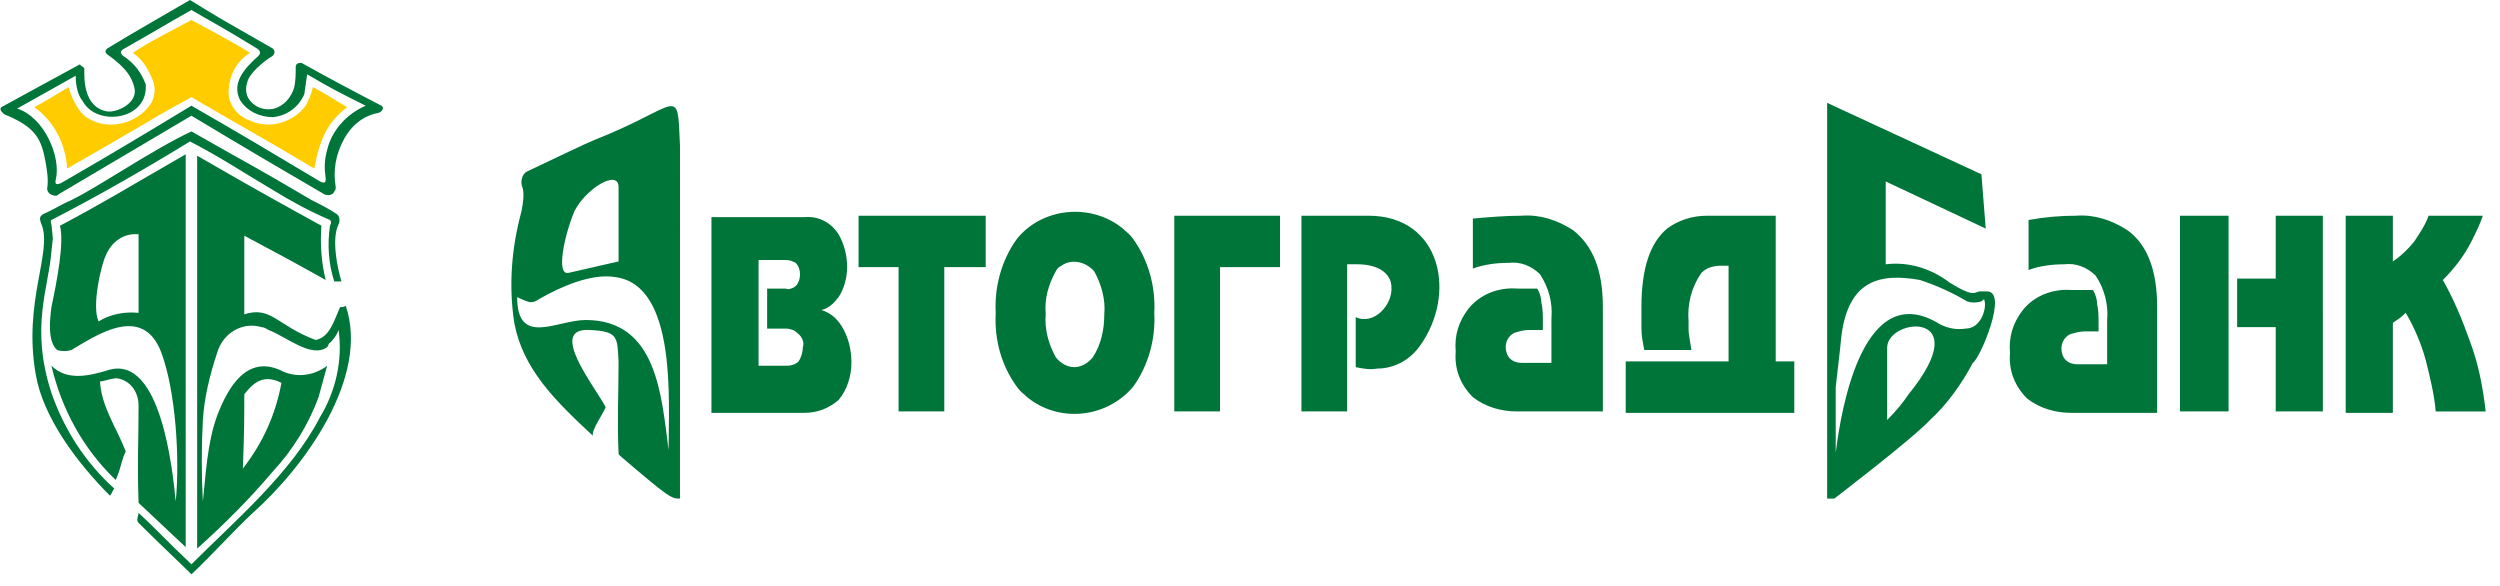 <svg version="1.1" id="Layer_1" xmlns="http://www.w3.org/2000/svg" x="0" y="0" viewBox="0 0 175 41" style="enable-background:new 0 0 175 41" xml:space="preserve">
  <style>
    .st0{fill:#00753a}
  </style>
  <path class="st0" d="m3.6 17.6.1-.9-.1-1s-.1-.2 0-.3c3.3-1.7 6.6-3.6 9.7-5.5 2.3 1.2 3.6 2.1 5.8 3.4 1.3.8 2.6 1.5 4 2.1.1.1.1.2 0 .4-.2 1.3-.1 2.7.3 3.9h.5c-.3-1-.7-3-.2-4 .1-.2.1-.5-.1-.7-.6-.4-1.2-.7-1.8-1-4.4-2.6-4.2-2.4-8.4-4.8-2.6 1.2-6.7 4-8.4 4.8-.7.3-1.3.7-2 1-.3.2-.2.4-.1.7.8 1.9-1.3 5.4-.4 10.5.5 3 2.9 6.2 5.2 8.5.1-.1.2-.4.3-.5-2-1.8-3.5-4.1-4.4-6.7-1.5-4.6-.2-7.3 0-9.9zM152.6 15.1h3.4v13.7h-3.4zM171 19.6c.8-.8 1.5-1.7 2-2.7.3-.6.6-1.2.8-1.8H170c-.2.6-.6 1.2-1 1.8-.4.5-.9 1-1.5 1.4v-3.2h-3.3v13.8h3.3v-6.3c.3-.2.6-.4.9-.7.6 1 1.1 2.2 1.4 3.3.3 1.2.6 2.4.7 3.6h3.5c-.2-1.7-.5-3.3-1.1-4.9-.5-1.4-1.1-2.9-1.9-4.3zM159.3 19.5h-2.7v3.4h2.7v5.9h3.3V15.1h-3.3zM148.9 16.1c-1.1-.7-2.3-1.1-3.6-1-1.1 0-2.2.1-3.3.3v3.5c.8-.3 1.7-.4 2.5-.4.8-.1 1.6.2 2.2.8.6.9.9 2 .8 3.1v3.1h-2.1c-.3 0-.6-.1-.8-.3-.2-.2-.3-.5-.3-.8 0-.4.2-.8.6-1 .3-.1.7-.2 1-.2h1v-.6c0-.4 0-.9-.1-1.3 0-.3-.1-.7-.3-1H145c-1.3-.1-2.6.4-3.4 1.4-.7.9-1 1.9-.9 3-.1 1.2.3 2.3 1.2 3.2.9.7 2 1 3.1 1h6v-7.4c0-2.6-.7-4.4-2.1-5.4zM124.5 15.1h-5c-1 0-2 .3-2.8.9-1.2 1-1.8 2.8-1.8 5.5V23c0 .5.1 1 .2 1.5h3.3c-.1-.7-.2-1.1-.2-1.4v-.6c-.1-1.2.2-2.4.9-3.4.4-.4.9-.5 1.4-.5h.5v6.7h-7.2v3.6h11.8v-3.6h-1.3V15.1zM110.1 16.1c-1.1-.7-2.3-1.1-3.6-1-1.1 0-2.3.1-3.4.2v3.5c.8-.3 1.7-.4 2.5-.4.8-.1 1.6.2 2.2.8.6.9.9 2 .8 3.1v3.1h-2.1c-.3 0-.6-.1-.8-.3-.2-.2-.3-.5-.3-.8 0-.4.2-.8.6-1 .3-.1.7-.2 1-.2h1v-.6c0-.4 0-.9-.1-1.3 0-.3-.1-.7-.3-1h-1.4c-1.3-.1-2.6.4-3.4 1.4-.7.9-1 1.9-.9 3-.1 1.2.3 2.3 1.2 3.2.9.7 2 1 3.1 1h6v-7.3c0-2.6-.7-4.3-2.1-5.4zM95.8 15.1h-4.7v13.7h3.2V18.5h.7c1.7 0 2.4.8 2.4 1.6.1 1.2-1.2 2.7-2.5 2.1v3.5c.5.1 1 .2 1.5.1 1.2 0 2.3-.6 3-1.6 2.6-3.6 1.5-9.1-3.6-9.1zM82.2 28.8h3.2V18.7h4.2v-3.6h-7.4zM60.1 18.7h2.8v10.1h3.2V18.7H69v-3.6h-8.9zM79.3 16.7c-.2-.3-.5-.5-.7-.7-2.2-1.8-5.6-1.5-7.4.7-1.1 1.5-1.6 3.4-1.5 5.2-.1 1.9.4 3.7 1.5 5.2.2.3.5.5.7.7 2.2 1.8 5.5 1.5 7.4-.7 1.1-1.5 1.6-3.4 1.5-5.2.1-1.8-.4-3.7-1.5-5.2zM76.5 25c-.3.4-.8.7-1.3.7s-1-.3-1.3-.7c-.5-.9-.8-2-.7-3-.1-1.1.2-2.1.7-3 .1-.2.2-.3.4-.4.7-.5 1.7-.3 2.3.4.5.9.8 2 .7 3 0 1-.2 2.1-.8 3zM57.5 21.7c.5-.1.9-.5 1.2-.9.4-.6.6-1.4.6-2.1 0-.8-.2-1.6-.6-2.3-.5-.8-1.4-1.3-2.4-1.2h-6.5v13.7h6.5c.9 0 1.7-.3 2.4-.9.6-.7.9-1.7.9-2.6 0-.9-.2-1.8-.7-2.6-.4-.6-.8-.9-1.4-1.1zm-1.3 2.6c0 .3-.1.7-.3 1-.2.2-.5.3-.8.3h-2v-7.4H55c.3 0 .5.1.7.2.2.2.3.5.3.8 0 .3-.1.7-.4.9-.2.1-.4.2-.6.1h-1.3V23H55c.3 0 .6.1.8.3.4.3.5.7.4 1z"/>
  <path class="st0" d="M21.1 4.4c-.3 0-.4.1-.4.3 0 .5 0 .9-.1 1.4-.2.7-.7 1.3-1.4 1.5-.8.2-1.6-.2-1.9-.9-.1-.3-.1-.6 0-.9.1-.6 1-1.4 1.8-1.9.1-.1.2-.3 0-.5-3.5-2-3.7-2.1-5.8-3.4-1.7 1-3.5 2-5.8 3.4-.2.2-.1.3 0 .4 1.4 1 1.7 1.6 1.9 2.3.3 1.1-1.2 1.8-1.9 1.7-1.7-.3-1.6-2.4-1.6-3 0-.1-.3-.2-.3-.3-2.4 1.3-3.3 1.8-5.5 3-.2.2.1.4.2.5 2.2.9 2.6 1.7 2.9 3.4.1.6.2 1.2.1 1.8 0 .3.3.5.6.5.1 0 .1 0 .2-.1l9.3-5.5c4.5 2.7 5.2 3.1 9.3 5.5.2.1.6.1.7-.2.1-.1.1-.2.1-.3-.2-1.2 0-2.3.6-3.4.5-.9 1.3-1.6 2.4-1.8.3-.1.4-.4.2-.5-2.5-1.3-3.8-2-5.6-3zm1.8 6.1c-.2.7-.2 1.3-.1 2 0 .2 0 .4-.4.2-3.7-2.2-5-3-9-5.3-3.3 2-5.8 3.5-9.1 5.4-.2.1-.5.2-.4-.2.4-1.6-.8-4.4-2.7-5l4.1-2.3c0 .6.1 1.3.5 1.8 1 1.8 4.6 1.3 4.4-1.2-.3-.8-.8-1.5-1.6-2-.1-.1-.3-.3.1-.5 1.6-.9 3.1-1.8 4.7-2.7 1 .6 2 1.1 4.6 2.7.3.2.2.4.1.5-1 .9-1.9 1.9-1.3 3.1.5.8 1.4 1.2 2.3 1.2 1-.1 1.8-.7 2.2-1.6l.2-1.4c1.7 1 2.1 1.2 4.1 2.2-1.4.6-2.4 1.8-2.7 3.1z"/>
  <path class="st0" d="M8.3 26.5c.9.2 1.4 1 1.4 1.9 0 2.6-.1 3.9 0 6.8l3.3 3.1V10.8c-4 2.3-5.6 3.3-8.8 5 .3 1.2-.2 3.8-.6 5.7-.1.8-.3 2.4.4 3 .3.1.7.1 1 0 1.7-1 5-3.3 6.3.2 1 2.7 1.3 7.4 1 10.4-.2-2-1-10.3-4.7-9.2-1.3.4-2.9.8-4-.3.7 3 2.2 5.8 4.5 8 .4-.9.4-1.4.7-2-.6-1.6-1.7-3.1-1.8-4.9.3 0 1-.3 1.3-.2zm1.4-4.6c-1-.1-2 .1-2.8.6-.5-1.1.2-4 .5-4.6.4-1 1.3-1.6 2.3-1.5v5.5z"/>
  <path class="st0" d="M23.8 21.5c-.4.9-.7 2.1-1.7 2.3-2.7-1-3.1-2.4-5-1.8v-5.5c2.8 1.5 3.2 1.7 5.7 3.1-.3-1.2-.4-2.5-.3-3.8-2.9-1.6-4.2-2.3-8.7-4.9v27.5c1.9-1.7 3.7-3.5 5.3-5.4 1.4-1.5 2.5-3.3 3.2-5.2l.6-2.2c-.9.7-2.2.9-3.3.3-2.3-1-3.6 1.1-4.4 3.2-.7 1.9-.8 4.2-1 6-.1-1.9-.1-3.8 0-5.7.1-1.6.5-3.2 1-4.7.4-1.4 1.8-2.2 3.1-1.8.2 0 .3.1.5.2 1.3.5 3 2 4.1 1.2.1-.1.1-.3.2-.3.3-.3.5-.6.6-.9.3 2.1-.2 4.3-1.3 6.1-2 3.9-6 7.3-9 10.3-1.8-1.7-2.5-2.5-3.7-3.6 0 .2-.2.5 0 .7 1.7 1.7 2.9 2.8 3.7 3.6 1.4-1.3 2.9-3 4.3-4.3 3.6-3.2 8.2-9.5 6.5-14.5-.1.1-.3.1-.4.1zm-6.7 6.1c.7-.9 1.4-1.4 2.6-.8-.4 2.2-1.3 4.2-2.7 6 .1-2.7.1-3.3.1-5.2zM41.6 9.8c-.5.2-2.6 1.2-4.7 2.2-.4.2-.5.8-.3 1.2.1.5 0 1.1-.1 1.6-.7 2.6-.9 5.2-.5 7.8.6 3.2 2.8 5.4 5.5 7.9-.1-.4.7-1.5.9-2-.8-1.5-4.1-5.6-1.1-5.4 2 .1 1.9.5 2 2.2 0 2.1-.1 4.3 0 6.4 0 .1 0 .1.1.2 3.5 3 3.6 3 4.2 3V10.2c-.2-4.4.1-2.8-6-.4zm-1.4 5c.8-1.6 3.1-3 3.1-1.7v5.2l-3.5.8c-.9.2-.3-2.6.4-4.3zm6.6 16.8v-.1c-.5-3.8-.8-9.1-5.8-9.1-2 0-4.8 1.9-4.8-1.6.9.4 1 .5 1.6.1 1.4-.8 3.6-1.8 5.3-1.5 4.3.6 3.7 8.7 3.7 12.2-.1-.1-.1 0 0 0zM139.1 20.4h-.5c-.4 0-.3.5-2.1-.6-1.3-1-2.9-1.5-4.5-1.3v-5.8l7 3.3-.3-3.8-10.8-5v27.7h.5s5.5-4.2 6.7-5.5c1.2-1.1 2.2-2.5 3-4 .5-.3 2.5-5 1-5zm-5.5 7.2c-.4.6-.9 1.2-1.5 1.8v-5.1c.1-2.1 6.3-2.6 1.5 3.3zm4-4.6c-.6.1-1.2 0-1.8-.3-5.3-3.3-6.9 5.7-7.3 9v-4.6c0-.1.3-2.5.4-3.6.5-3.9 2.7-4.4 5.5-3.9 1.2.4 2.3.9 3.3 1.5.3.1.6.1 1 0 .1-.1.2-.2.2-.1.2.5-.2 2-1.3 2z"/>
  <path d="M5.7 7.9c-.4-.5-.7-1.1-.9-1.8-.7.4-1.6 1-2.4 1.4 1.4 1 2.2 2.6 2.3 4.3 1.9-1.1 4-2.3 5.7-3.3.8-.5 2.1-1.2 3-1.7 2.9 1.7 5.6 3.2 8.6 5 .4-2.2 1-3.3 2.3-4.3-.7-.4-1.6-1-2.4-1.4-.1.5-.3.9-.5 1.3-.9 1.2-2.6 1.7-4 1-.8-.3-1.4-1.1-1.4-1.9 0-1.1.5-2.2 1.5-2.8-1.1-.7-3-1.7-4.1-2.3-1.1.6-3.1 1.6-4.1 2.3.6.4 1 1 1.3 1.7.3.6.3 1.2 0 1.8-.9 1.4-2.9 2-4.4 1.1-.2-.1-.3-.2-.5-.4z" style="fill:#fc0"/>
</svg>

